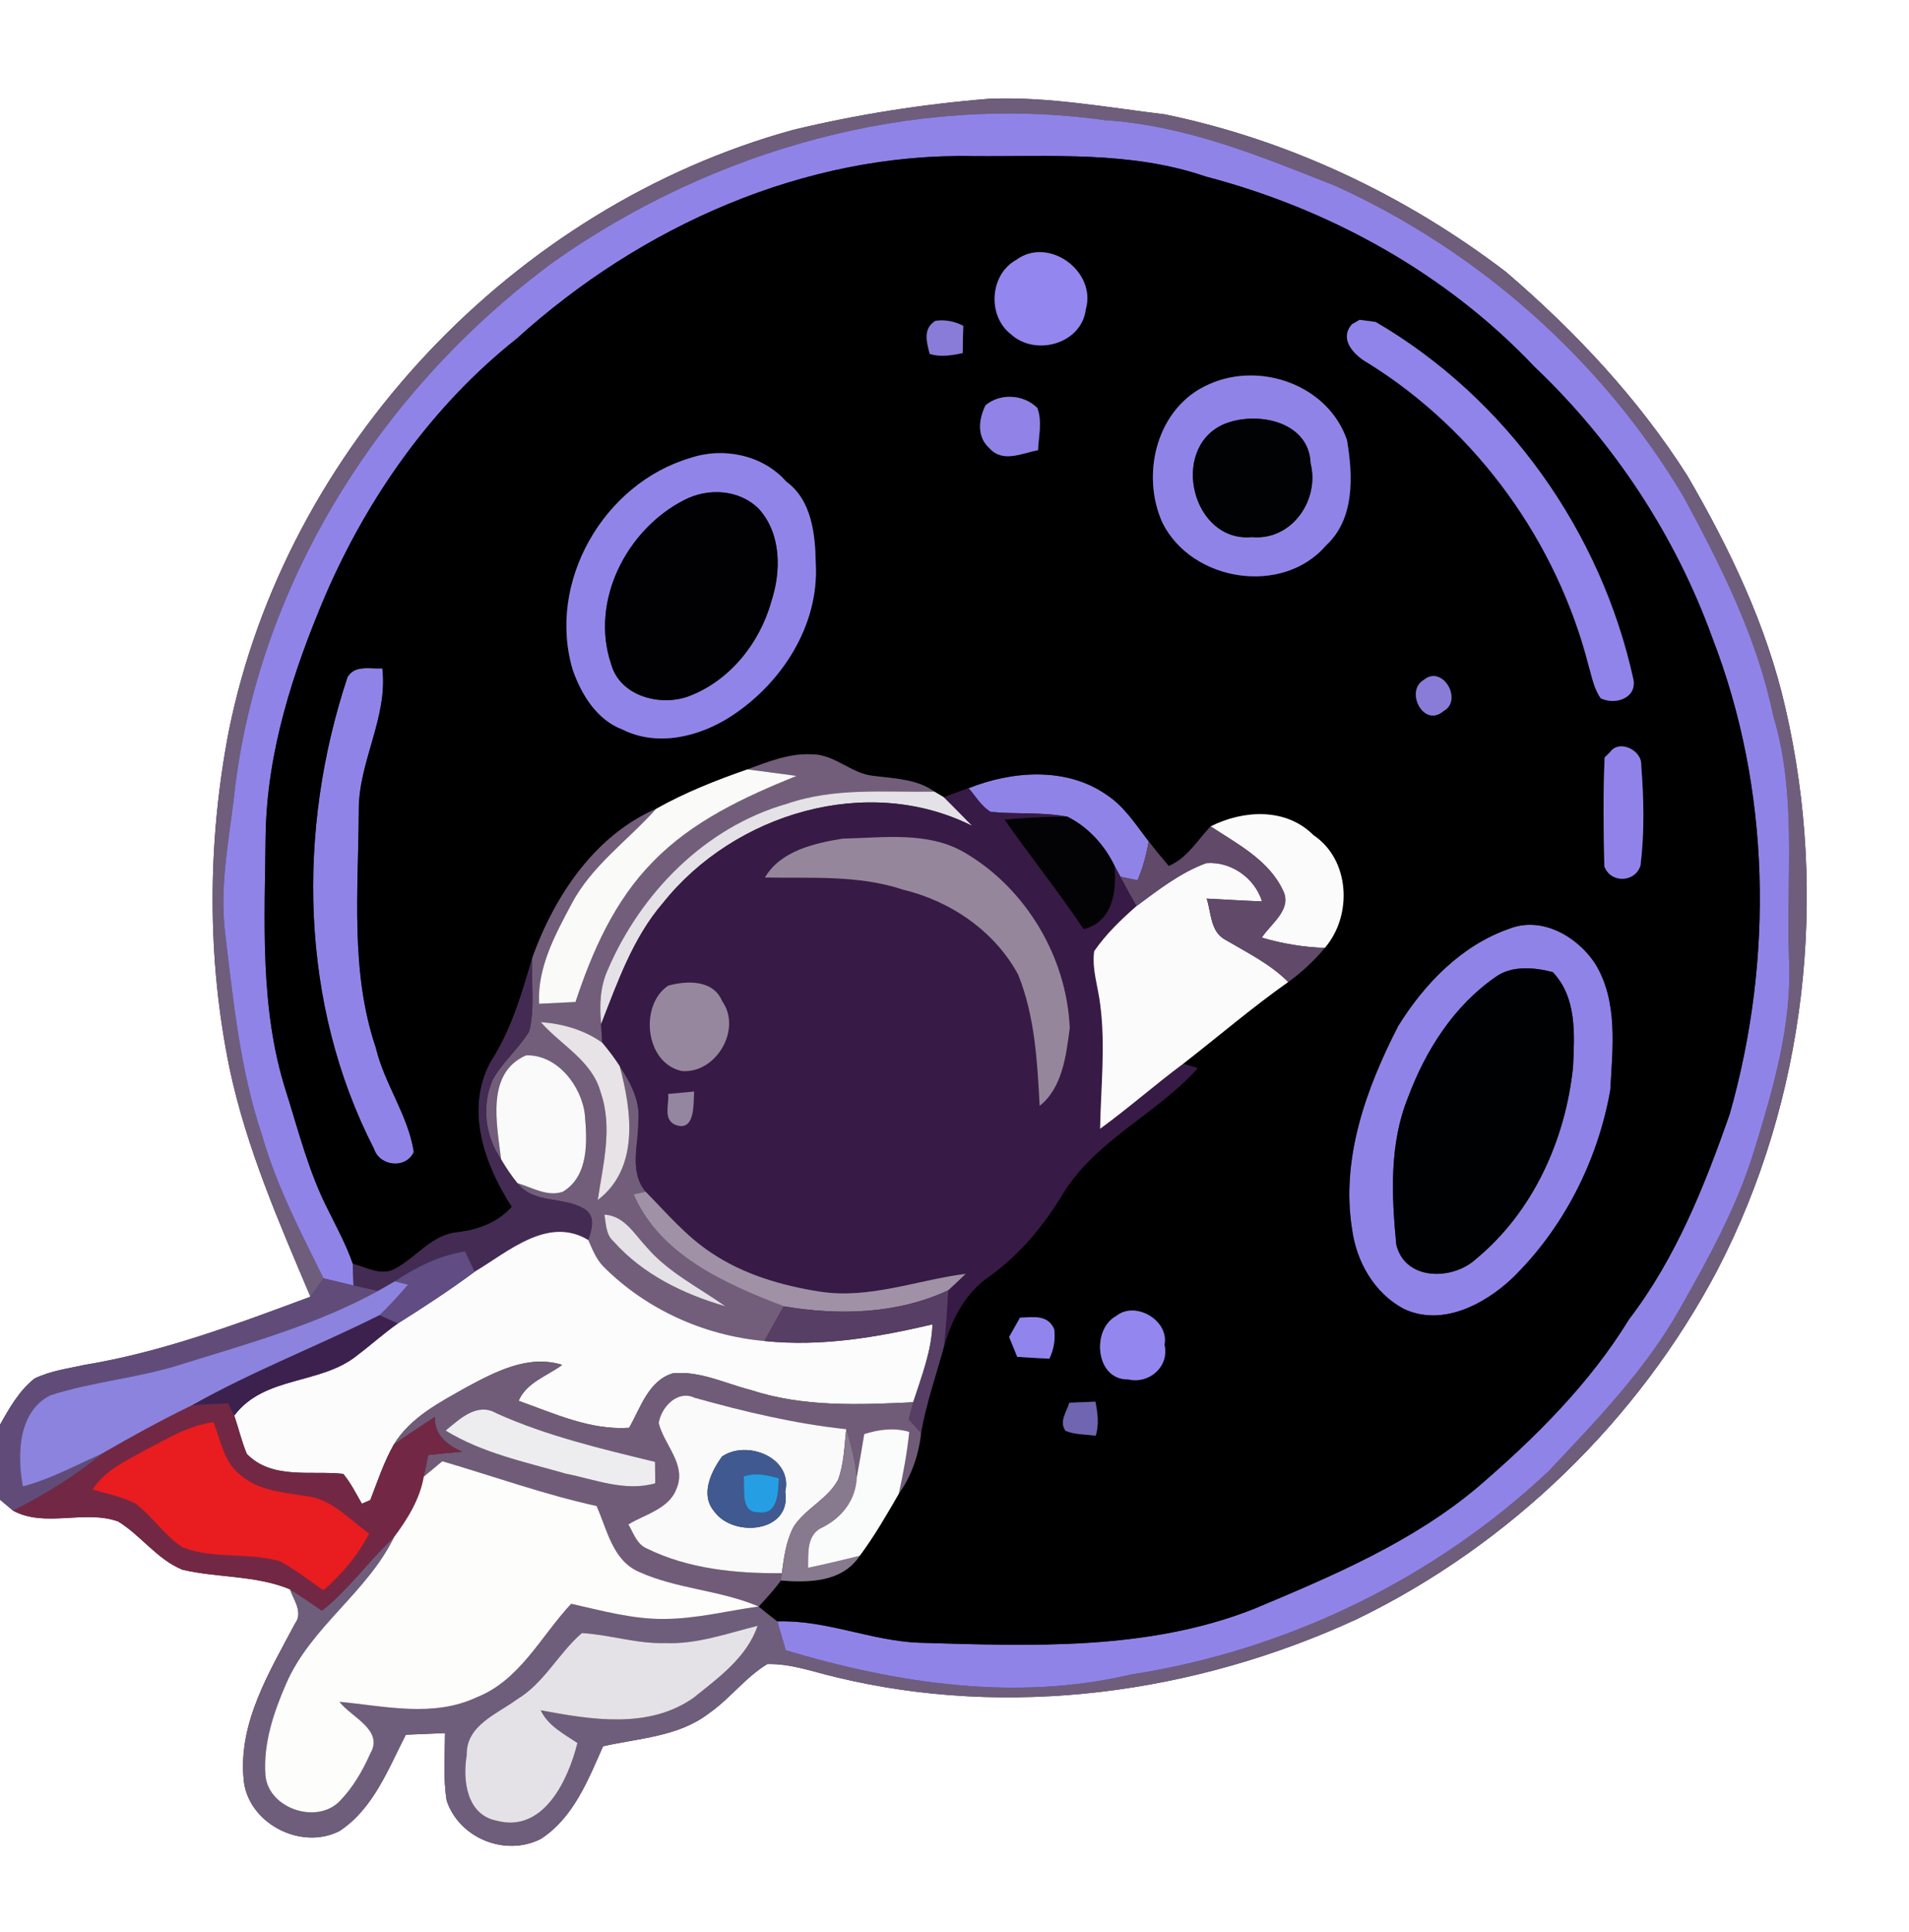 <?xml version="1.0" encoding="UTF-8" ?>
<!DOCTYPE svg PUBLIC "-//W3C//DTD SVG 1.1//EN" "http://www.w3.org/Graphics/SVG/1.1/DTD/svg11.dtd">
<svg width="247pt" height="250pt" viewBox="0 0 247 250" version="1.1" xmlns="http://www.w3.org/2000/svg">
<rect x="0" y="0" width="247" height="250" fill="#333333" stroke="none"/>
<g id="#ffffffff">
<path fill="#ffffff" opacity="1.00" d=" M 0.00 0.00 L 247.00 0.00 L 247.00 250.00 L 0.00 250.00 L 0.00 194.03 C 0.42 194.38 1.27 195.09 1.69 195.45 C 5.85 197.70 10.91 195.29 15.29 196.85 C 18.25 198.67 20.33 201.75 23.60 203.09 C 28.19 204.17 33.10 203.79 37.52 205.63 C 38.01 207.03 39.26 208.61 38.17 210.06 C 34.90 216.25 30.88 222.74 31.51 230.04 C 31.88 235.82 38.91 239.50 43.94 236.89 C 48.32 234.00 50.21 228.90 52.51 224.44 C 54.20 224.37 55.89 224.30 57.58 224.23 C 57.57 227.13 57.33 230.06 57.79 232.95 C 59.42 237.86 65.43 240.26 69.99 237.91 C 74.20 235.17 76.08 230.32 78.03 225.93 C 82.65 224.89 87.75 224.70 91.66 221.72 C 94.41 219.83 96.42 217.03 99.28 215.30 C 102.29 215.22 105.17 216.29 108.07 216.97 C 130.56 222.45 154.69 219.12 175.59 209.47 C 195.36 199.88 211.98 183.75 222.22 164.30 C 233.70 142.17 236.61 115.88 231.02 91.65 C 228.60 80.96 223.81 70.98 218.33 61.56 C 211.99 51.58 203.81 42.86 194.85 35.18 C 181.88 25.28 166.74 18.10 150.73 14.80 C 143.18 13.89 135.60 12.47 127.97 12.78 C 119.43 13.47 110.93 14.80 102.60 16.81 C 66.49 26.74 36.95 57.90 29.58 94.70 C 26.84 109.05 26.76 123.94 29.71 138.27 C 31.89 148.53 36.10 158.17 40.17 167.77 C 30.64 171.31 21.02 174.93 10.94 176.59 C 8.76 177.07 6.49 177.37 4.46 178.36 C 2.48 179.92 1.21 182.18 0.00 184.34 L 0.00 0.00 Z" />
</g>
<g id="#6f5d7cff">
<path fill="#6f5d7c" opacity="1.00" d=" M 102.60 16.81 C 110.93 14.80 119.43 13.47 127.97 12.78 C 135.60 12.47 143.18 13.89 150.73 14.80 C 166.74 18.10 181.88 25.28 194.85 35.18 C 203.81 42.86 211.99 51.58 218.33 61.56 C 223.81 70.98 228.60 80.96 231.02 91.65 C 236.61 115.88 233.70 142.17 222.22 164.30 C 211.98 183.75 195.36 199.88 175.59 209.47 C 154.69 219.12 130.56 222.45 108.07 216.97 C 105.17 216.29 102.29 215.22 99.28 215.30 C 96.42 217.03 94.41 219.83 91.66 221.72 C 87.75 224.70 82.65 224.89 78.03 225.93 C 76.08 230.32 74.20 235.17 69.99 237.91 C 65.43 240.26 59.42 237.86 57.79 232.95 C 57.33 230.06 57.57 227.13 57.58 224.23 C 55.89 224.30 54.20 224.37 52.51 224.44 C 50.21 228.90 48.32 234.00 43.94 236.89 C 38.91 239.50 31.88 235.82 31.51 230.04 C 30.88 222.74 34.90 216.25 38.17 210.06 C 39.26 208.61 38.01 207.03 37.52 205.63 C 38.92 206.50 40.29 207.45 41.66 208.39 C 45.16 205.61 47.73 201.91 50.99 198.87 C 47.50 206.06 40.22 210.48 37.03 217.83 C 35.40 221.57 34.03 225.62 34.35 229.75 C 34.78 234.03 41.08 236.11 44.01 232.97 C 45.69 231.23 46.93 229.09 47.90 226.89 C 49.71 223.83 45.47 222.20 43.92 220.18 C 49.81 220.74 56.05 222.24 61.67 219.60 C 67.29 217.38 69.99 211.67 73.90 207.50 C 77.89 208.39 81.89 209.52 86.00 209.46 C 90.11 209.44 94.11 208.41 98.16 207.85 C 98.96 208.50 99.76 209.15 100.58 209.78 C 100.95 211.02 101.31 212.27 101.67 213.51 C 116.05 217.82 131.51 220.15 146.32 216.65 C 166.43 213.55 185.53 204.30 200.35 190.36 C 206.53 183.79 212.92 177.23 217.36 169.31 C 221.07 162.79 224.72 156.15 226.94 148.95 C 229.42 140.85 231.90 132.55 231.47 123.98 C 231.09 113.52 232.53 102.82 229.44 92.63 C 227.35 82.52 222.69 73.26 217.82 64.25 C 207.37 46.71 191.44 32.54 172.87 24.09 C 163.24 20.26 153.43 16.21 142.97 15.55 C 118.06 12.05 92.24 19.40 71.79 33.77 C 49.92 49.80 33.96 74.40 30.46 101.50 C 29.79 107.91 28.33 114.33 29.14 120.80 C 30.19 129.57 31.07 138.44 33.90 146.86 C 35.75 153.36 38.88 159.37 41.86 165.40 C 41.31 166.20 40.76 166.99 40.17 167.77 C 36.10 158.17 31.89 148.53 29.71 138.27 C 26.76 123.94 26.84 109.05 29.58 94.70 C 36.95 57.90 66.49 26.74 102.60 16.81 M 86.01 212.58 C 82.37 212.69 78.89 211.49 75.29 211.29 C 72.26 213.89 70.43 217.73 66.93 219.84 C 64.35 221.75 60.28 223.22 60.39 227.06 C 59.84 230.31 60.37 234.79 64.24 235.56 C 70.32 237.21 73.52 230.29 74.71 225.51 C 72.94 224.33 70.92 223.29 69.96 221.28 C 76.48 222.49 83.89 223.75 89.71 219.68 C 92.94 217.09 96.64 214.43 98.02 210.35 C 94.07 211.33 90.14 212.77 86.01 212.58 Z" />
</g>
<g id="#9083e8ff">
<path fill="#9083e8" opacity="1.00" d=" M 71.79 33.77 C 92.24 19.40 118.06 12.05 142.97 15.55 C 153.43 16.21 163.24 20.26 172.87 24.09 C 191.44 32.54 207.37 46.71 217.82 64.25 C 222.69 73.26 227.35 82.52 229.44 92.63 C 232.53 102.82 231.09 113.52 231.47 123.98 C 231.90 132.55 229.42 140.85 226.94 148.95 C 224.72 156.15 221.07 162.79 217.36 169.31 C 212.92 177.23 206.53 183.79 200.35 190.36 C 185.53 204.30 166.43 213.55 146.32 216.65 C 131.51 220.15 116.05 217.82 101.67 213.51 C 101.31 212.27 100.95 211.02 100.58 209.78 C 106.84 209.55 112.73 212.31 118.96 212.54 C 133.45 212.96 148.45 213.59 162.20 208.18 C 172.41 203.90 182.82 199.51 191.35 192.28 C 198.70 185.94 205.68 179.02 210.78 170.69 C 216.83 162.78 220.54 153.47 223.80 144.16 C 229.50 124.11 229.12 102.06 221.56 82.54 C 216.76 69.27 208.78 57.17 198.55 47.46 C 187.12 35.36 172.04 27.04 156.01 22.84 C 146.36 19.52 136.04 20.28 126.01 20.20 C 104.14 19.73 82.91 29.27 66.87 43.80 C 55.89 52.51 47.60 64.28 42.07 77.09 C 37.91 86.90 34.54 97.26 34.37 108.01 C 34.25 119.06 33.58 130.41 36.97 141.09 C 38.61 146.27 39.93 151.61 42.42 156.48 C 43.56 158.79 44.80 161.07 45.65 163.52 C 45.67 164.22 45.72 165.62 45.74 166.32 C 44.45 166.02 43.15 165.71 41.86 165.40 C 38.88 159.37 35.75 153.36 33.90 146.86 C 31.07 138.44 30.19 129.57 29.14 120.80 C 28.33 114.33 29.79 107.91 30.46 101.50 C 33.96 74.40 49.92 49.80 71.79 33.77 Z" />
<path fill="#9083e8" opacity="1.00" d=" M 44.96 87.62 C 45.89 85.97 47.93 86.59 49.47 86.47 C 50.23 92.84 46.33 98.62 46.42 104.98 C 46.37 115.19 45.29 125.72 48.63 135.57 C 49.74 140.25 52.80 144.27 53.54 149.04 C 52.51 151.30 49.11 150.90 48.39 148.63 C 38.77 129.93 38.39 107.37 44.96 87.62 Z" />
<path fill="#9083e8" opacity="1.00" d=" M 125.33 101.98 C 130.97 99.72 138.00 99.20 143.19 102.84 C 145.49 104.35 146.97 106.72 148.62 108.85 C 148.33 110.58 147.87 112.28 147.18 113.89 C 146.63 113.78 145.52 113.55 144.97 113.43 C 144.78 113.08 144.40 112.37 144.21 112.02 C 142.90 109.32 140.80 107.01 138.10 105.66 C 134.83 105.04 131.48 105.37 128.18 105.04 C 126.96 104.31 126.23 103.02 125.33 101.98 Z" />
<path fill="#9083e8" opacity="1.00" d=" M 195.28 120.16 C 199.46 118.51 204.01 121.12 206.34 124.59 C 209.40 129.49 208.65 135.57 208.35 141.05 C 206.72 150.23 202.26 159.02 195.53 165.51 C 191.92 168.86 186.47 171.66 181.61 169.33 C 177.81 167.31 175.49 163.22 174.94 159.03 C 173.47 149.88 176.78 140.79 180.90 132.76 C 184.28 127.30 189.10 122.30 195.28 120.16 M 193.47 126.43 C 188.10 130.16 184.46 135.89 182.20 141.94 C 179.74 147.97 180.05 154.67 180.66 161.02 C 181.79 165.73 187.92 165.68 190.95 162.91 C 198.35 156.81 202.56 147.47 203.53 138.05 C 203.73 133.86 204.04 129.04 200.90 125.77 C 198.51 125.15 195.57 124.88 193.47 126.43 Z" />
</g>
<g id="#000001ff">
<path fill="#000001" opacity="1.00" d=" M 66.87 43.80 C 82.91 29.27 104.14 19.73 126.01 20.20 C 136.04 20.28 146.36 19.52 156.01 22.84 C 172.04 27.04 187.12 35.36 198.55 47.46 C 208.78 57.17 216.76 69.27 221.56 82.54 C 229.12 102.06 229.50 124.11 223.80 144.16 C 220.54 153.47 216.83 162.78 210.78 170.69 C 205.68 179.02 198.70 185.94 191.35 192.28 C 182.82 199.51 172.41 203.90 162.20 208.18 C 148.45 213.59 133.45 212.96 118.96 212.54 C 112.73 212.31 106.84 209.55 100.58 209.78 C 99.76 209.15 98.96 208.50 98.16 207.85 C 99.16 206.77 100.16 205.69 101.02 204.49 C 104.72 204.77 108.94 204.72 111.24 201.29 C 113.13 198.75 114.71 196.01 116.29 193.27 C 117.94 190.94 118.87 188.23 119.17 185.40 C 119.82 181.58 121.13 177.91 122.14 174.18 C 123.16 170.61 124.93 167.17 128.10 165.06 C 131.98 162.25 135.05 158.54 137.51 154.45 C 141.77 147.49 149.63 144.14 154.96 138.20 C 154.49 138.05 153.55 137.77 153.09 137.63 C 157.62 134.11 161.99 130.36 166.68 127.05 C 168.43 125.78 170.02 124.30 171.41 122.64 C 175.01 118.47 174.70 111.24 169.94 108.05 C 166.38 104.48 160.87 104.79 156.64 106.92 C 154.93 108.73 153.61 111.04 151.22 112.05 C 150.33 111.00 149.45 109.95 148.62 108.85 C 146.97 106.72 145.49 104.35 143.19 102.84 C 138.00 99.20 130.97 99.72 125.33 101.98 C 124.26 102.36 123.19 102.75 122.13 103.15 C 121.82 102.97 121.21 102.60 120.90 102.42 C 118.60 100.78 115.73 100.74 113.04 100.39 C 110.15 100.13 107.98 97.57 105.02 97.60 C 102.11 97.45 99.37 98.57 96.69 99.55 C 92.64 100.95 88.65 102.54 84.90 104.64 C 76.91 108.14 71.76 115.94 68.88 123.89 C 67.53 128.55 66.16 133.25 63.50 137.38 C 60.14 143.52 62.71 150.69 66.23 156.13 C 64.44 158.18 61.90 159.09 59.27 159.43 C 55.89 159.69 53.88 162.72 51.07 164.19 C 49.29 165.14 47.38 163.95 45.65 163.52 C 44.80 161.07 43.56 158.79 42.42 156.48 C 39.93 151.61 38.61 146.27 36.97 141.09 C 33.58 130.41 34.25 119.06 34.37 108.01 C 34.54 97.26 37.91 86.90 42.07 77.09 C 47.60 64.28 55.89 52.51 66.87 43.80 M 131.50 33.62 C 128.07 35.49 127.71 40.84 130.79 43.23 C 133.94 46.14 139.94 44.53 140.49 40.00 C 141.89 35.10 135.67 30.55 131.50 33.62 M 120.29 45.79 C 121.71 46.22 123.15 45.98 124.56 45.68 C 124.57 44.51 124.60 43.33 124.63 42.16 C 123.49 41.56 122.29 41.34 121.03 41.51 C 119.38 42.55 119.90 44.24 120.29 45.79 M 174.93 41.95 C 173.18 43.93 175.27 46.01 177.02 46.98 C 191.09 55.74 201.44 70.09 205.55 86.13 C 205.97 87.56 206.23 89.11 207.12 90.35 C 208.97 91.25 211.76 90.35 211.35 87.95 C 207.17 68.80 194.96 51.56 178.00 41.66 C 177.48 41.59 176.44 41.45 175.92 41.38 L 174.93 41.95 M 156.45 49.71 C 149.70 52.62 147.52 61.31 150.43 67.68 C 154.26 75.27 165.94 77.11 171.57 70.57 C 175.31 67.12 175.06 61.54 174.28 56.94 C 171.87 49.85 163.11 46.72 156.45 49.71 M 127.52 52.43 C 126.62 54.25 126.36 56.49 128.01 57.98 C 129.72 59.92 132.22 58.65 134.31 58.24 C 134.38 56.43 134.88 54.52 134.21 52.78 C 132.46 51.02 129.42 50.84 127.52 52.43 M 89.31 59.26 C 78.07 62.57 70.72 75.39 74.12 86.71 C 75.25 89.90 77.23 93.14 80.55 94.39 C 85.10 96.66 90.51 95.32 94.59 92.67 C 101.11 88.43 105.96 80.97 105.55 73.00 C 105.49 69.19 105.06 64.74 101.73 62.31 C 98.70 58.86 93.59 57.81 89.31 59.26 M 44.96 87.62 C 38.39 107.37 38.77 129.93 48.39 148.63 C 49.11 150.90 52.51 151.30 53.54 149.04 C 52.80 144.27 49.74 140.25 48.63 135.57 C 45.29 125.72 46.37 115.19 46.42 104.98 C 46.33 98.62 50.23 92.84 49.47 86.47 C 47.93 86.59 45.89 85.97 44.96 87.62 M 184.22 87.97 C 181.75 89.39 184.18 94.23 186.77 92.00 C 189.33 90.60 186.64 85.95 184.22 87.97 M 208.32 97.31 L 207.62 98.00 C 207.41 102.68 207.47 107.38 207.58 112.06 C 208.35 114.31 211.59 114.21 212.26 111.96 C 212.79 107.67 212.69 103.31 212.35 99.01 C 212.49 97.09 209.52 95.61 208.32 97.31 M 195.28 120.16 C 189.10 122.30 184.28 127.30 180.90 132.76 C 176.78 140.79 173.47 149.88 174.94 159.03 C 175.49 163.22 177.81 167.31 181.61 169.33 C 186.47 171.66 191.92 168.86 195.53 165.51 C 202.26 159.02 206.72 150.23 208.35 141.05 C 208.65 135.57 209.40 129.49 206.34 124.59 C 204.01 121.12 199.46 118.51 195.28 120.16 M 144.43 170.26 C 141.17 172.01 141.73 178.57 145.99 178.47 C 148.71 179.10 151.32 176.79 150.67 173.99 C 151.29 170.85 146.92 168.26 144.43 170.26 M 130.57 172.98 C 130.83 173.62 131.36 174.91 131.62 175.55 C 133.00 175.64 134.39 175.72 135.77 175.79 C 136.35 174.58 136.56 173.32 136.41 172.01 C 135.61 170.06 133.67 170.40 131.97 170.49 C 131.62 171.11 130.92 172.36 130.57 172.98 M 138.36 181.49 C 138.02 182.67 137.00 183.93 137.87 185.12 C 139.10 185.63 140.46 185.57 141.76 185.75 C 142.23 184.30 142.01 182.81 141.73 181.35 C 140.61 181.40 139.48 181.45 138.36 181.49 Z" />
</g>
<g id="#9386eeff">
<path fill="#9386ee" opacity="1.00" d=" M 131.50 33.62 C 135.67 30.55 141.89 35.10 140.49 40.00 C 139.94 44.53 133.94 46.14 130.79 43.23 C 127.71 40.84 128.07 35.49 131.50 33.62 Z" />
</g>
<g id="#897cd9ff">
<path fill="#897cd9" opacity="1.00" d=" M 120.29 45.79 C 119.90 44.24 119.38 42.55 121.03 41.51 C 122.29 41.34 123.49 41.56 124.63 42.16 C 124.60 43.33 124.57 44.51 124.56 45.68 C 123.15 45.98 121.71 46.22 120.29 45.79 Z" />
<path fill="#897cd9" opacity="1.00" d=" M 184.22 87.97 C 186.64 85.95 189.33 90.60 186.77 92.00 C 184.18 94.23 181.75 89.39 184.22 87.97 Z" />
</g>
<g id="#9083e9ff">
<path fill="#9083e9" opacity="1.00" d=" M 174.93 41.95 L 175.92 41.38 C 176.44 41.45 177.48 41.59 178.00 41.66 C 194.96 51.56 207.17 68.80 211.35 87.95 C 211.76 90.35 208.97 91.25 207.12 90.35 C 206.23 89.11 205.97 87.56 205.55 86.13 C 201.44 70.09 191.09 55.74 177.02 46.98 C 175.27 46.01 173.18 43.93 174.93 41.95 Z" />
</g>
<g id="#9083e7ff">
<path fill="#9083e7" opacity="1.00" d=" M 156.45 49.71 C 163.11 46.72 171.87 49.85 174.28 56.94 C 175.06 61.54 175.31 67.12 171.57 70.57 C 165.94 77.11 154.26 75.27 150.43 67.68 C 147.52 61.31 149.70 52.62 156.45 49.71 M 158.20 54.95 C 151.32 58.16 154.29 70.22 161.99 69.49 C 167.12 69.97 170.78 64.71 169.57 59.93 C 169.36 54.37 162.33 53.11 158.20 54.95 Z" />
</g>
<g id="#9082e7ff">
<path fill="#9082e7" opacity="1.00" d=" M 127.52 52.43 C 129.42 50.84 132.46 51.02 134.21 52.78 C 134.88 54.52 134.38 56.43 134.31 58.24 C 132.22 58.65 129.72 59.92 128.01 57.98 C 126.36 56.49 126.62 54.25 127.52 52.43 Z" />
</g>
<g id="#010203ff">
<path fill="#010203" opacity="1.00" d=" M 158.20 54.95 C 162.33 53.11 169.36 54.37 169.57 59.93 C 170.78 64.71 167.12 69.97 161.99 69.49 C 154.29 70.22 151.32 58.16 158.20 54.95 Z" />
</g>
<g id="#9184e9ff">
<path fill="#9184e9" opacity="1.00" d=" M 89.31 59.26 C 93.59 57.81 98.70 58.86 101.73 62.31 C 105.06 64.74 105.49 69.19 105.55 73.00 C 105.96 80.97 101.11 88.43 94.59 92.67 C 90.51 95.32 85.10 96.66 80.55 94.39 C 77.23 93.14 75.25 89.90 74.12 86.71 C 70.72 75.39 78.07 62.57 89.31 59.26 M 88.52 64.70 C 81.08 68.50 76.32 77.75 79.07 85.91 C 80.20 90.03 85.29 91.41 88.98 90.13 C 94.35 88.17 98.30 83.23 99.80 77.81 C 101.09 73.89 101.09 69.03 98.17 65.83 C 95.65 63.31 91.59 63.09 88.52 64.70 Z" />
</g>
<g id="#010103ff">
<path fill="#010103" opacity="1.00" d=" M 88.52 64.70 C 91.59 63.09 95.65 63.31 98.17 65.83 C 101.09 69.03 101.09 73.89 99.80 77.81 C 98.30 83.23 94.35 88.17 88.98 90.13 C 85.29 91.41 80.20 90.03 79.07 85.91 C 76.32 77.75 81.08 68.50 88.52 64.70 Z" />
</g>
<g id="#9182eaff">
<path fill="#9182ea" opacity="1.00" d=" M 208.32 97.31 C 209.52 95.61 212.49 97.09 212.35 99.01 C 212.69 103.31 212.79 107.67 212.26 111.96 C 211.59 114.21 208.35 114.31 207.58 112.06 C 207.47 107.38 207.41 102.68 207.62 98.00 L 208.32 97.31 Z" />
</g>
<g id="#725e7bff">
<path fill="#725e7b" opacity="1.00" d=" M 96.69 99.55 C 99.37 98.57 102.11 97.45 105.02 97.60 C 107.98 97.57 110.15 100.13 113.04 100.39 C 115.73 100.74 118.60 100.78 120.90 102.42 C 114.53 102.52 107.96 101.86 101.83 103.99 C 91.25 107.00 82.88 115.54 78.62 125.51 C 77.63 127.70 77.55 130.14 77.78 132.50 C 77.81 133.10 77.89 134.30 77.92 134.90 C 75.59 133.24 72.80 132.45 69.97 132.24 C 72.58 135.24 76.63 137.24 77.72 141.34 C 79.30 145.88 78.02 150.68 77.34 155.26 C 82.76 151.14 81.74 143.72 80.18 137.94 C 81.57 140.06 82.88 142.45 82.59 145.09 C 82.62 148.14 81.37 151.57 83.54 154.19 C 83.15 154.27 82.37 154.44 81.98 154.52 C 85.39 162.41 93.87 166.12 101.40 169.01 C 100.57 170.51 99.73 172.00 98.90 173.50 C 91.11 172.80 83.60 169.42 78.07 163.86 C 77.13 162.91 76.65 161.63 76.12 160.44 C 76.55 159.09 77.13 157.39 75.65 156.44 C 72.99 154.75 69.06 155.82 66.96 153.08 C 68.83 153.63 70.84 154.88 72.82 154.19 C 76.22 152.14 75.97 147.64 75.67 144.21 C 75.24 140.48 72.07 136.41 68.07 136.54 C 62.81 138.85 64.31 145.47 64.83 149.97 C 62.75 147.00 62.30 143.00 63.76 139.68 C 65.04 137.39 67.11 135.68 68.47 133.45 C 69.26 130.33 68.68 127.06 68.88 123.89 C 71.76 115.94 76.91 108.14 84.90 104.64 C 81.25 108.74 76.56 111.99 73.96 116.94 C 71.82 120.94 69.51 125.20 69.75 129.87 C 71.32 129.80 72.89 129.72 74.46 129.64 C 76.64 123.05 79.54 116.49 84.49 111.49 C 89.59 106.22 96.36 103.10 103.05 100.39 C 100.93 100.11 98.82 99.80 96.69 99.55 M 78.20 157.15 C 78.42 158.35 78.37 159.74 79.39 160.62 C 83.17 164.88 88.46 167.45 93.86 169.01 C 90.39 166.55 86.46 164.63 83.66 161.35 C 82.07 159.67 80.79 157.29 78.20 157.15 Z" />
</g>
<g id="#fafaf9ff">
<path fill="#fafaf9" opacity="1.00" d=" M 84.90 104.64 C 88.65 102.54 92.64 100.95 96.69 99.55 C 98.82 99.80 100.93 100.11 103.05 100.39 C 96.36 103.10 89.59 106.22 84.49 111.49 C 79.54 116.49 76.64 123.05 74.46 129.64 C 72.89 129.72 71.32 129.80 69.75 129.87 C 69.51 125.20 71.82 120.94 73.96 116.94 C 76.56 111.99 81.25 108.74 84.90 104.64 Z" />
</g>
<g id="#e4e2e6ff">
<path fill="#e4e2e6" opacity="1.00" d=" M 101.83 103.99 C 107.96 101.86 114.53 102.52 120.90 102.42 C 121.21 102.60 121.82 102.97 122.13 103.15 C 123.38 104.37 124.59 105.63 125.82 106.87 C 112.25 100.03 94.99 105.25 85.77 116.84 C 81.89 121.35 79.92 127.05 77.78 132.50 C 77.55 130.14 77.63 127.70 78.62 125.51 C 82.88 115.54 91.25 107.00 101.83 103.99 Z" />
<path fill="#e4e2e6" opacity="1.00" d=" M 78.20 157.15 C 80.79 157.29 82.07 159.67 83.66 161.35 C 86.46 164.63 90.39 166.55 93.86 169.01 C 88.46 167.45 83.17 164.88 79.39 160.62 C 78.37 159.74 78.42 158.35 78.20 157.15 Z" />
<path fill="#e4e2e6" opacity="1.00" d=" M 86.01 212.58 C 90.14 212.77 94.07 211.33 98.02 210.35 C 96.64 214.43 92.94 217.09 89.71 219.68 C 83.89 223.75 76.48 222.49 69.96 221.28 C 70.92 223.29 72.94 224.33 74.71 225.51 C 73.52 230.29 70.32 237.21 64.24 235.56 C 60.37 234.79 59.84 230.31 60.39 227.06 C 60.28 223.22 64.35 221.75 66.93 219.84 C 70.43 217.73 72.26 213.89 75.29 211.29 C 78.89 211.49 82.37 212.69 86.01 212.58 Z" />
</g>
<g id="#371a46ff">
<path fill="#371a46" opacity="1.00" d=" M 122.13 103.15 C 123.19 102.75 124.26 102.36 125.33 101.98 C 126.23 103.02 126.96 104.31 128.18 105.04 C 131.48 105.37 134.83 105.04 138.10 105.66 C 135.39 105.63 132.67 105.81 129.97 106.04 C 133.30 110.82 136.97 115.36 140.20 120.22 C 143.98 119.29 144.50 115.33 144.21 112.02 C 144.40 112.37 144.78 113.08 144.97 113.43 C 145.65 114.70 146.35 115.96 147.06 117.22 C 145.05 118.98 143.09 120.86 141.57 123.07 C 141.26 125.41 142.09 127.70 142.36 130.01 C 143.05 135.33 142.43 140.70 142.34 146.04 C 146.03 143.36 149.44 140.34 153.09 137.63 C 153.55 137.77 154.49 138.05 154.96 138.20 C 149.63 144.14 141.77 147.49 137.51 154.45 C 135.05 158.54 131.98 162.25 128.10 165.06 C 124.93 167.17 123.16 170.61 122.14 174.18 C 122.40 171.77 122.54 169.36 122.69 166.94 C 123.45 166.24 124.21 165.53 124.95 164.81 C 118.67 165.61 112.48 168.11 106.08 167.11 C 101.13 166.34 96.18 164.89 91.99 162.06 C 88.75 159.92 86.24 156.93 83.54 154.19 C 81.37 151.57 82.62 148.14 82.59 145.09 C 82.88 142.45 81.57 140.06 80.18 137.94 C 79.50 136.87 78.73 135.87 77.92 134.90 C 77.89 134.30 77.81 133.10 77.78 132.50 C 79.92 127.05 81.89 121.35 85.77 116.84 C 94.99 105.25 112.25 100.03 125.82 106.87 C 124.59 105.63 123.38 104.37 122.13 103.15 M 98.98 113.53 C 104.95 113.65 111.06 113.18 116.83 115.10 C 123.00 116.58 128.69 120.46 131.74 126.10 C 133.90 131.47 134.22 137.35 134.52 143.07 C 137.47 140.74 137.95 136.51 138.41 133.02 C 138.03 123.83 132.73 114.91 124.76 110.28 C 120.02 107.53 114.28 108.40 109.06 108.50 C 105.40 109.09 100.99 110.08 98.98 113.53 M 86.45 127.53 C 82.73 130.02 83.43 137.48 88.16 138.56 C 92.59 139.00 96.05 133.19 93.44 129.54 C 92.30 126.75 88.89 126.85 86.45 127.53 M 86.45 141.54 C 86.60 142.87 85.76 144.82 87.37 145.53 C 89.97 146.51 89.71 142.81 89.81 141.22 C 88.69 141.32 87.57 141.43 86.45 141.54 Z" />
</g>
<g id="#030305ff">
<path fill="#030305" opacity="1.00" d=" M 129.97 106.04 C 132.67 105.81 135.39 105.63 138.10 105.66 C 140.80 107.01 142.90 109.32 144.21 112.02 C 144.50 115.33 143.98 119.29 140.20 120.22 C 136.97 115.36 133.30 110.82 129.97 106.04 Z" />
</g>
<g id="#fbfbfbff">
<path fill="#fbfbfb" opacity="1.00" d=" M 156.64 106.92 C 160.87 104.79 166.38 104.48 169.94 108.05 C 174.70 111.24 175.01 118.47 171.41 122.64 C 168.64 122.55 165.91 122.09 163.26 121.31 C 164.44 119.49 167.21 117.67 166.02 115.24 C 164.19 111.29 160.11 109.20 156.64 106.92 Z" />
<path fill="#fbfbfb" opacity="1.00" d=" M 147.06 117.22 C 149.89 115.12 152.74 112.89 156.08 111.67 C 159.27 111.42 162.34 113.58 163.29 116.62 C 160.90 116.55 158.52 116.37 156.13 116.26 C 156.71 118.04 156.60 120.47 158.44 121.53 C 161.29 123.21 164.31 124.68 166.68 127.05 C 161.99 130.36 157.62 134.11 153.09 137.63 C 149.44 140.34 146.03 143.36 142.34 146.04 C 142.43 140.70 143.05 135.33 142.36 130.01 C 142.09 127.70 141.26 125.41 141.57 123.07 C 143.09 120.86 145.05 118.98 147.06 117.22 Z" />
</g>
<g id="#61496aff">
<path fill="#61496a" opacity="1.00" d=" M 151.22 112.05 C 153.61 111.04 154.93 108.73 156.64 106.92 C 160.11 109.20 164.19 111.29 166.02 115.24 C 167.21 117.67 164.44 119.49 163.26 121.31 C 165.91 122.09 168.64 122.55 171.41 122.64 C 170.02 124.30 168.43 125.78 166.68 127.05 C 164.31 124.68 161.29 123.21 158.44 121.53 C 156.60 120.47 156.71 118.04 156.13 116.26 C 158.52 116.37 160.90 116.55 163.29 116.62 C 162.34 113.58 159.27 111.42 156.08 111.67 C 152.74 112.89 149.89 115.12 147.06 117.22 C 146.35 115.96 145.65 114.70 144.97 113.43 C 145.52 113.55 146.63 113.78 147.18 113.89 C 147.87 112.28 148.33 110.58 148.62 108.85 C 149.45 109.95 150.33 111.00 151.22 112.05 Z" />
</g>
<g id="#96869cff">
<path fill="#96869c" opacity="1.00" d=" M 98.98 113.53 C 100.99 110.08 105.40 109.09 109.06 108.50 C 114.28 108.40 120.02 107.53 124.76 110.28 C 132.73 114.91 138.03 123.83 138.41 133.02 C 137.95 136.51 137.47 140.74 134.52 143.07 C 134.22 137.35 133.90 131.47 131.74 126.10 C 128.69 120.46 123.00 116.58 116.83 115.10 C 111.06 113.18 104.95 113.65 98.98 113.53 Z" />
</g>
<g id="#442b53ff">
<path fill="#442b53" opacity="1.00" d=" M 63.50 137.38 C 66.16 133.25 67.53 128.55 68.88 123.89 C 68.68 127.06 69.26 130.33 68.47 133.45 C 67.11 135.68 65.04 137.39 63.76 139.68 C 62.30 143.00 62.75 147.00 64.83 149.97 C 65.47 151.06 66.17 152.11 66.96 153.08 C 69.06 155.82 72.99 154.75 75.65 156.44 C 77.13 157.39 76.55 159.09 76.12 160.44 C 70.90 157.27 65.74 161.97 61.41 164.54 C 61.00 163.66 60.58 162.78 60.17 161.91 C 56.85 162.42 53.84 163.94 51.08 165.78 C 50.53 166.09 49.45 166.72 48.90 167.03 C 47.85 166.80 46.80 166.56 45.74 166.32 C 45.72 165.62 45.67 164.22 45.65 163.52 C 47.38 163.95 49.29 165.14 51.07 164.19 C 53.88 162.72 55.89 159.69 59.27 159.43 C 61.90 159.09 64.44 158.18 66.23 156.13 C 62.71 150.69 60.14 143.52 63.50 137.38 Z" />
</g>
<g id="#000102ff">
<path fill="#000102" opacity="1.00" d=" M 193.47 126.43 C 195.57 124.88 198.51 125.15 200.90 125.77 C 204.04 129.04 203.73 133.86 203.53 138.05 C 202.56 147.47 198.35 156.81 190.95 162.91 C 187.92 165.68 181.79 165.73 180.66 161.02 C 180.05 154.67 179.74 147.97 182.20 141.94 C 184.46 135.89 188.10 130.16 193.47 126.43 Z" />
</g>
<g id="#97879eff">
<path fill="#97879e" opacity="1.00" d=" M 86.45 127.53 C 88.89 126.85 92.30 126.75 93.44 129.54 C 96.05 133.19 92.59 139.00 88.16 138.56 C 83.43 137.48 82.73 130.02 86.45 127.53 Z" />
</g>
<g id="#e7e3e6ff">
<path fill="#e7e3e6" opacity="1.00" d=" M 69.97 132.24 C 72.80 132.45 75.59 133.24 77.92 134.90 C 78.73 135.87 79.50 136.87 80.18 137.94 C 81.74 143.72 82.76 151.14 77.34 155.26 C 78.02 150.68 79.30 145.88 77.72 141.34 C 76.63 137.24 72.58 135.24 69.97 132.24 Z" />
</g>
<g id="#fafafaff">
<path fill="#fafafa" opacity="1.00" d=" M 64.83 149.97 C 64.31 145.47 62.81 138.85 68.07 136.54 C 72.07 136.41 75.24 140.48 75.67 144.21 C 75.97 147.64 76.22 152.14 72.82 154.19 C 70.84 154.88 68.83 153.63 66.96 153.08 C 66.17 152.11 65.47 151.06 64.83 149.97 Z" />
</g>
<g id="#9485a0ff">
<path fill="#9485a0" opacity="1.00" d=" M 86.45 141.54 C 87.57 141.43 88.69 141.32 89.81 141.22 C 89.71 142.81 89.97 146.51 87.37 145.53 C 85.76 144.82 86.60 142.87 86.45 141.54 Z" />
</g>
<g id="#a091a7ff">
<path fill="#a091a7" opacity="1.00" d=" M 81.98 154.52 C 82.37 154.44 83.15 154.27 83.54 154.19 C 86.24 156.93 88.75 159.92 91.99 162.06 C 96.18 164.89 101.13 166.34 106.08 167.11 C 112.48 168.11 118.67 165.61 124.95 164.81 C 124.21 165.53 123.45 166.24 122.69 166.94 C 116.07 170.03 108.50 170.22 101.40 169.01 C 93.87 166.12 85.39 162.41 81.98 154.52 Z" />
</g>
<g id="#fcfcfcff">
<path fill="#fcfcfc" opacity="1.00" d=" M 61.41 164.54 C 65.74 161.97 70.90 157.27 76.12 160.44 C 76.65 161.63 77.13 162.91 78.07 163.86 C 83.60 169.42 91.11 172.80 98.90 173.50 C 106.26 174.27 113.52 173.02 120.65 171.35 C 120.53 174.86 119.22 178.13 118.16 181.43 C 111.14 181.76 103.92 182.07 97.14 179.84 C 93.82 179.00 90.53 177.32 87.03 177.69 C 83.88 178.65 82.88 182.17 81.40 184.73 C 76.37 185.07 71.72 182.88 67.10 181.24 C 68.12 178.85 70.80 178.03 72.74 176.59 C 68.38 175.23 64.17 177.44 60.42 179.45 C 56.93 181.43 53.10 183.36 50.94 186.92 C 49.66 189.18 48.85 191.66 47.91 194.08 C 47.64 194.20 47.09 194.44 46.82 194.55 C 46.06 193.24 45.39 191.86 44.41 190.69 C 40.24 190.23 35.18 191.47 31.93 188.10 C 31.26 186.49 30.87 184.79 30.31 183.15 C 34.23 177.93 41.56 179.21 46.30 175.29 C 48.04 173.98 49.67 172.50 51.46 171.24 C 54.85 169.11 58.20 166.92 61.41 164.54 Z" />
</g>
<g id="#614c84ff">
<path fill="#614c84" opacity="1.00" d=" M 51.08 165.78 C 53.84 163.94 56.85 162.42 60.17 161.91 C 60.58 162.78 61.00 163.66 61.41 164.54 C 58.20 166.92 54.85 169.11 51.46 171.24 C 50.87 170.97 49.69 170.44 49.10 170.17 C 50.41 168.92 51.62 167.57 52.80 166.21 C 52.37 166.10 51.51 165.89 51.08 165.78 Z" />
</g>
<g id="#614c79ff">
<path fill="#614c79" opacity="1.00" d=" M 40.17 167.77 C 40.76 166.99 41.31 166.20 41.86 165.40 C 43.15 165.71 44.45 166.02 45.74 166.32 C 46.80 166.56 47.85 166.80 48.90 167.03 C 40.96 171.38 32.15 173.81 23.54 176.49 C 17.97 178.29 12.07 178.73 6.51 180.52 C 2.30 182.66 2.21 188.25 2.95 192.32 C 6.56 191.38 9.83 189.56 13.22 188.07 C 9.70 191.01 5.78 193.39 1.69 195.45 C 1.27 195.09 0.42 194.38 0.00 194.03 L 0.00 184.34 C 1.21 182.18 2.48 179.92 4.46 178.36 C 6.49 177.37 8.76 177.07 10.94 176.59 C 21.02 174.93 30.64 171.31 40.17 167.77 Z" />
</g>
<g id="#8c83deff">
<path fill="#8c83de" opacity="1.00" d=" M 48.90 167.03 C 49.45 166.72 50.53 166.09 51.08 165.78 C 51.51 165.89 52.37 166.10 52.80 166.21 C 51.62 167.57 50.41 168.92 49.10 170.17 C 41.08 174.19 32.67 177.41 24.84 181.83 C 20.89 183.75 17.03 185.87 13.22 188.07 C 9.83 189.56 6.56 191.38 2.95 192.32 C 2.21 188.25 2.30 182.66 6.51 180.52 C 12.07 178.73 17.97 178.29 23.54 176.49 C 32.15 173.81 40.96 171.38 48.90 167.03 Z" />
</g>
<g id="#573e64ff">
<path fill="#573e64" opacity="1.00" d=" M 101.40 169.01 C 108.50 170.22 116.07 170.03 122.69 166.94 C 122.54 169.36 122.40 171.77 122.14 174.18 C 121.13 177.91 119.82 181.58 119.17 185.40 C 118.77 184.96 117.97 184.09 117.57 183.65 C 117.76 182.90 117.95 182.16 118.16 181.43 C 119.22 178.13 120.53 174.86 120.65 171.35 C 113.52 173.02 106.26 174.27 98.90 173.50 C 99.73 172.00 100.57 170.51 101.40 169.01 Z" />
</g>
<g id="#3c214fff">
<path fill="#3c214f" opacity="1.00" d=" M 24.84 181.83 C 32.67 177.41 41.08 174.19 49.10 170.17 C 49.69 170.44 50.87 170.97 51.46 171.24 C 49.67 172.50 48.04 173.98 46.30 175.29 C 41.56 179.21 34.23 177.93 30.31 183.15 C 30.10 182.75 29.70 181.96 29.49 181.56 C 27.94 181.64 26.39 181.70 24.84 181.83 Z" />
</g>
<g id="#9486efff">
<path fill="#9486ef" opacity="1.00" d=" M 144.43 170.26 C 146.92 168.26 151.29 170.85 150.67 173.99 C 151.32 176.79 148.71 179.10 145.99 178.47 C 141.73 178.57 141.17 172.01 144.43 170.26 Z" />
</g>
<g id="#9284edff">
<path fill="#9284ed" opacity="1.00" d=" M 130.57 172.98 C 130.92 172.36 131.62 171.11 131.97 170.49 C 133.67 170.40 135.61 170.06 136.41 172.01 C 136.56 173.32 136.35 174.58 135.77 175.79 C 134.39 175.72 133.00 175.64 131.62 175.55 C 131.36 174.91 130.83 173.62 130.57 172.98 Z" />
</g>
<g id="#705c78ff">
<path fill="#705c78" opacity="1.00" d=" M 60.42 179.45 C 64.17 177.44 68.38 175.23 72.74 176.59 C 70.80 178.03 68.12 178.85 67.10 181.24 C 71.72 182.88 76.37 185.07 81.40 184.73 C 82.88 182.17 83.88 178.65 87.03 177.69 C 90.53 177.32 93.82 179.00 97.14 179.84 C 103.92 182.07 111.14 181.76 118.16 181.43 C 117.95 182.16 117.76 182.90 117.57 183.65 C 117.97 184.09 118.77 184.96 119.17 185.40 C 118.87 188.23 117.94 190.94 116.29 193.27 C 116.89 190.63 117.36 187.96 117.65 185.26 C 115.70 184.68 113.72 184.94 111.82 185.54 C 111.51 187.41 111.20 189.28 110.85 191.15 C 110.68 189.02 110.12 186.95 109.49 184.91 C 102.82 184.20 96.30 182.64 89.86 180.84 C 87.66 179.79 85.54 182.07 85.23 184.12 C 85.93 186.95 88.83 189.45 87.56 192.54 C 86.62 195.22 83.49 195.90 81.31 197.23 C 81.96 198.36 82.39 199.79 83.70 200.35 C 89.08 203.00 95.23 203.59 101.16 203.54 L 101.02 204.49 C 100.16 205.69 99.16 206.77 98.16 207.85 C 93.16 205.71 87.55 205.60 82.61 203.34 C 79.25 201.84 78.55 197.88 77.19 194.85 C 70.41 193.36 63.88 191.01 57.23 189.06 C 56.43 189.72 55.63 190.38 54.83 191.05 C 54.98 190.35 55.27 188.95 55.41 188.25 C 56.87 188.09 58.33 187.95 59.80 187.83 C 57.87 186.97 56.15 185.64 56.27 183.32 C 54.49 184.51 52.67 185.65 50.94 186.92 C 53.10 183.36 56.93 181.43 60.42 179.45 M 57.66 185.09 C 62.41 188.01 67.94 189.15 73.23 190.67 C 77.01 191.42 80.91 193.03 84.78 191.91 C 84.77 191.22 84.76 189.83 84.75 189.14 C 77.79 187.44 70.79 185.81 64.23 182.85 C 61.72 181.39 59.48 183.60 57.66 185.09 Z" />
</g>
<g id="#722844ff">
<path fill="#722844" opacity="1.00" d=" M 24.84 181.83 C 26.39 181.70 27.94 181.64 29.49 181.56 C 29.70 181.96 30.10 182.75 30.31 183.15 C 30.87 184.79 31.26 186.49 31.93 188.10 C 35.18 191.47 40.24 190.23 44.41 190.69 C 45.39 191.86 46.06 193.24 46.82 194.55 C 47.09 194.44 47.64 194.20 47.91 194.08 C 48.85 191.66 49.66 189.18 50.94 186.92 C 52.67 185.65 54.49 184.51 56.27 183.32 C 56.15 185.64 57.87 186.97 59.80 187.83 C 58.33 187.95 56.87 188.09 55.41 188.25 C 55.27 188.95 54.98 190.35 54.83 191.05 C 54.33 193.98 52.73 196.53 50.99 198.87 C 47.73 201.91 45.16 205.61 41.66 208.39 C 40.29 207.45 38.92 206.50 37.52 205.63 C 33.10 203.79 28.19 204.17 23.60 203.09 C 20.33 201.75 18.25 198.67 15.29 196.85 C 10.91 195.29 5.85 197.70 1.69 195.45 C 5.78 193.39 9.70 191.01 13.22 188.07 C 17.03 185.87 20.89 183.75 24.84 181.83 M 18.68 187.67 C 16.25 189.04 13.52 190.25 11.98 192.71 C 13.84 193.30 15.81 193.63 17.55 194.56 C 19.78 196.24 21.29 198.72 23.66 200.22 C 27.65 201.75 32.08 200.84 36.15 201.98 C 38.19 203.02 39.97 204.49 41.86 205.77 C 44.23 203.66 46.33 201.24 47.77 198.40 C 45.20 196.60 42.92 193.90 39.62 193.56 C 36.70 193.07 33.49 192.90 31.15 190.86 C 28.98 189.24 28.56 186.37 27.64 184.00 C 24.37 184.40 21.55 186.20 18.68 187.67 Z" />
</g>
<g id="#fbfafaff">
<path fill="#fbfafa" opacity="1.00" d=" M 85.23 184.12 C 85.54 182.07 87.66 179.79 89.86 180.84 C 96.30 182.64 102.82 184.20 109.49 184.91 C 109.24 187.09 109.21 189.34 108.45 191.43 C 107.11 193.96 104.21 195.16 102.68 197.54 C 101.71 199.39 101.43 201.50 101.16 203.54 C 95.23 203.59 89.08 203.00 83.70 200.35 C 82.39 199.79 81.96 198.36 81.31 197.23 C 83.49 195.90 86.62 195.22 87.56 192.54 C 88.83 189.45 85.93 186.95 85.23 184.12 M 93.42 188.45 C 92.01 190.40 90.57 193.37 92.40 195.53 C 94.86 199.01 102.47 198.30 101.60 193.00 C 102.61 188.57 96.61 186.24 93.42 188.45 Z" />
</g>
<g id="#7065b1ff">
<path fill="#7065b1" opacity="1.00" d=" M 138.36 181.49 C 139.48 181.45 140.61 181.40 141.73 181.35 C 142.01 182.81 142.23 184.30 141.76 185.75 C 140.46 185.57 139.10 185.63 137.87 185.12 C 137.00 183.93 138.02 182.67 138.36 181.49 Z" />
</g>
<g id="#ededefff">
<path fill="#ededef" opacity="1.00" d=" M 57.66 185.09 C 59.48 183.60 61.72 181.39 64.23 182.85 C 70.79 185.81 77.79 187.44 84.75 189.14 C 84.76 189.83 84.77 191.22 84.78 191.91 C 80.91 193.03 77.01 191.42 73.23 190.67 C 67.94 189.15 62.41 188.01 57.66 185.09 Z" />
</g>
<g id="#e91c20ff">
<path fill="#e91c20" opacity="1.00" d=" M 18.68 187.67 C 21.55 186.20 24.37 184.40 27.64 184.00 C 28.56 186.37 28.98 189.24 31.15 190.86 C 33.49 192.90 36.70 193.07 39.62 193.56 C 42.92 193.90 45.20 196.60 47.77 198.40 C 46.33 201.24 44.23 203.66 41.86 205.77 C 39.97 204.49 38.19 203.02 36.15 201.98 C 32.08 200.84 27.65 201.75 23.66 200.22 C 21.29 198.72 19.78 196.24 17.55 194.56 C 15.81 193.63 13.84 193.30 11.98 192.71 C 13.52 190.25 16.25 189.04 18.68 187.67 Z" />
</g>
<g id="#87798eff">
<path fill="#87798e" opacity="1.00" d=" M 109.49 184.91 C 110.12 186.95 110.68 189.02 110.85 191.15 C 110.73 194.03 109.01 196.27 106.51 197.57 C 104.32 198.49 104.60 200.89 104.55 202.84 C 106.80 202.38 109.02 201.83 111.24 201.29 C 108.94 204.72 104.72 204.77 101.02 204.49 L 101.16 203.54 C 101.43 201.50 101.71 199.39 102.68 197.54 C 104.21 195.16 107.11 193.96 108.45 191.43 C 109.21 189.34 109.24 187.09 109.49 184.91 Z" />
</g>
<g id="#fafbfbff">
<path fill="#fafbfb" opacity="1.00" d=" M 111.82 185.54 C 113.72 184.94 115.70 184.68 117.65 185.26 C 117.36 187.96 116.89 190.63 116.29 193.27 C 114.71 196.01 113.13 198.75 111.24 201.29 C 109.02 201.83 106.80 202.38 104.55 202.84 C 104.60 200.89 104.32 198.49 106.51 197.57 C 109.01 196.27 110.73 194.03 110.85 191.15 C 111.20 189.28 111.51 187.41 111.82 185.54 Z" />
</g>
<g id="#405991ff">
<path fill="#405991" opacity="1.00" d=" M 93.42 188.45 C 96.61 186.24 102.61 188.57 101.60 193.00 C 102.47 198.30 94.86 199.01 92.40 195.53 C 90.57 193.37 92.01 190.40 93.42 188.45 M 96.22 191.03 C 96.40 192.58 95.73 195.75 98.13 195.67 C 100.72 196.06 100.67 193.01 100.78 191.26 C 99.28 190.86 97.74 190.48 96.22 191.03 Z" />
</g>
<g id="#fdfdfcff">
<path fill="#fdfdfc" opacity="1.00" d=" M 54.83 191.05 C 55.63 190.38 56.43 189.72 57.23 189.06 C 63.88 191.01 70.41 193.36 77.19 194.85 C 78.55 197.88 79.25 201.84 82.61 203.34 C 87.55 205.60 93.16 205.71 98.16 207.85 C 94.11 208.41 90.11 209.44 86.00 209.46 C 81.89 209.52 77.89 208.39 73.90 207.50 C 69.99 211.67 67.29 217.38 61.67 219.60 C 56.05 222.24 49.81 220.74 43.92 220.18 C 45.47 222.20 49.71 223.83 47.90 226.89 C 46.93 229.09 45.69 231.23 44.01 232.97 C 41.08 236.11 34.78 234.03 34.35 229.75 C 34.03 225.62 35.40 221.57 37.03 217.83 C 40.22 210.48 47.50 206.06 50.99 198.87 C 52.73 196.53 54.33 193.98 54.83 191.05 Z" />
</g>
<g id="#269ee4ff">
<path fill="#269ee4" opacity="1.00" d=" M 96.22 191.03 C 97.74 190.48 99.28 190.86 100.78 191.26 C 100.67 193.01 100.72 196.06 98.13 195.67 C 95.73 195.75 96.40 192.58 96.22 191.03 Z" />
</g>
</svg>
